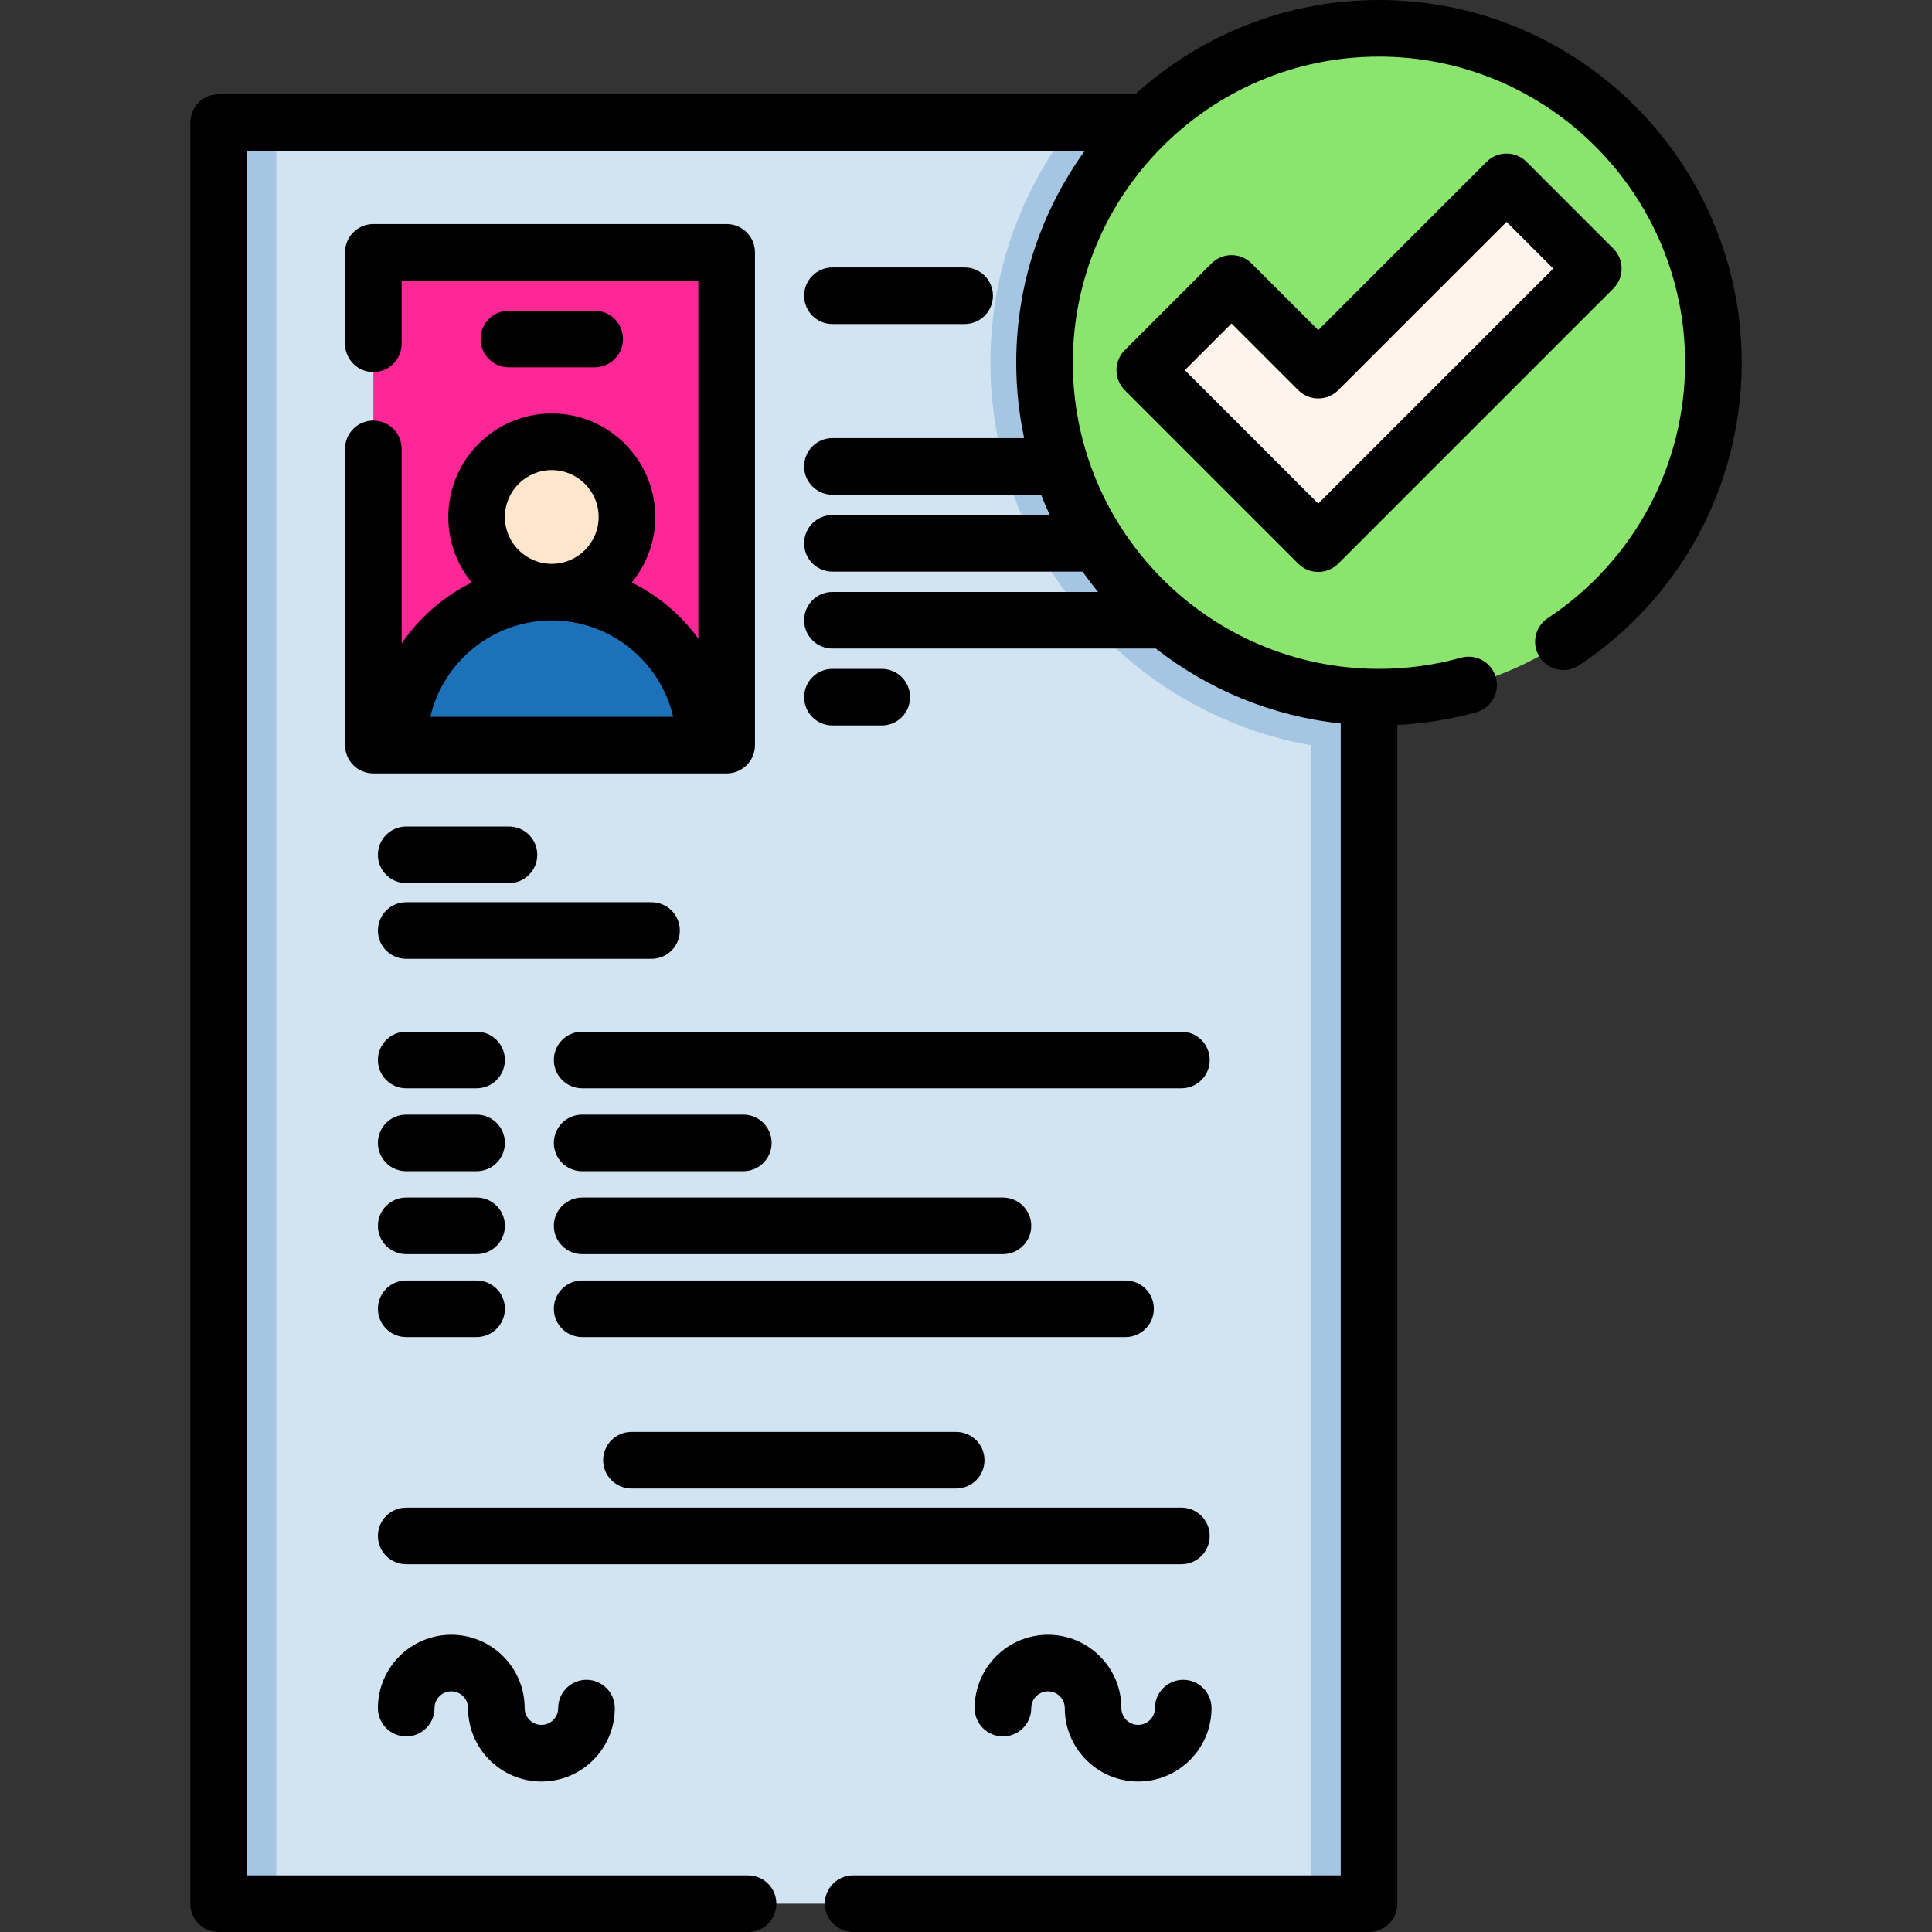 <?xml version="1.0" encoding="iso-8859-1"?>
<!-- Generator: Adobe Illustrator 19.0.0, SVG Export Plug-In . SVG Version: 6.00 Build 0)  -->
<svg version="1.1" id="Capa_1" xmlns="http://www.w3.org/2000/svg" xmlns:xlink="http://www.w3.org/1999/xlink" x="0px" y="0px"
	 viewBox="0 0 512.001 512.001" style="enable-background:new 0 0 512.001 512.001;" xml:space="preserve">
<rect x="0" y="0" width="512.001" height="512.001" fill="#333333" stroke="none"/>
<rect x="57.929" y="32.476" style="fill:#D2E3F1;" width="304.883" height="472.025"/>
<g>
	<path style="fill:#A5C6E3;" d="M362.809,32.476v166.577c-55.564-1.395-100.33-47.03-100.33-102.92
		c0-24.012,8.265-46.123,22.092-63.658h78.238V32.476z"/>
	<rect x="57.926" y="32.471" style="fill:#A5C6E3;" width="15.288" height="472.025"/>
	<rect x="347.523" y="32.471" style="fill:#A5C6E3;" width="15.288" height="472.025"/>
</g>
<rect x="98.94" y="66.877" style="fill:#FF2796;" width="93.641" height="130.591"/>
<circle style="fill:#FEE6CC;" cx="146.221" cy="137.001" r="19.923"/>
<path style="fill:#1D71B8;" d="M105.684,197.465c0-22.389,18.15-40.539,40.539-40.539s40.539,18.15,40.539,40.539H105.684z"/>
<circle style="fill:#8AE46D;" cx="365.443" cy="96.131" r="88.631"/>
<polygon style="fill:#FFF4EB;" points="422.24,71.177 399.255,48.192 349.35,98.098 326.366,75.114 303.381,98.098 349.35,144.066 
	"/>
<path d="M107.65,234.037h27.232c4.143,0,7.5-3.357,7.5-7.5s-3.357-7.5-7.5-7.5H107.65c-4.143,0-7.5,3.357-7.5,7.5
	S103.507,234.037,107.65,234.037z"/>
<path d="M180.161,246.604c0-4.143-3.357-7.5-7.5-7.5H107.65c-4.143,0-7.5,3.357-7.5,7.5s3.357,7.5,7.5,7.5h65.012
	C176.803,254.104,180.161,250.746,180.161,246.604z"/>
<path d="M167.34,379.471c-4.143,0-7.5,3.357-7.5,7.5s3.357,7.5,7.5,7.5h86.056c4.143,0,7.5-3.357,7.5-7.5s-3.357-7.5-7.5-7.5H167.34
	z"/>
<path d="M320.587,407.037c0-4.143-3.357-7.5-7.5-7.5H107.65c-4.143,0-7.5,3.357-7.5,7.5c0,4.143,3.357,7.5,7.5,7.5h205.438
	C317.23,414.537,320.587,411.18,320.587,407.037z"/>
<path d="M126.3,273.408h-18.65c-4.143,0-7.5,3.357-7.5,7.5s3.357,7.5,7.5,7.5h18.65c4.143,0,7.5-3.357,7.5-7.5
	S130.443,273.408,126.3,273.408z"/>
<path d="M126.3,295.385h-18.65c-4.143,0-7.5,3.357-7.5,7.5s3.357,7.5,7.5,7.5h18.65c4.143,0,7.5-3.357,7.5-7.5
	S130.443,295.385,126.3,295.385z"/>
<path d="M126.3,317.362h-18.65c-4.143,0-7.5,3.357-7.5,7.5s3.357,7.5,7.5,7.5h18.65c4.143,0,7.5-3.357,7.5-7.5
	S130.443,317.362,126.3,317.362z"/>
<path d="M126.3,339.339h-18.65c-4.143,0-7.5,3.357-7.5,7.5s3.357,7.5,7.5,7.5h18.65c4.143,0,7.5-3.357,7.5-7.5
	S130.443,339.339,126.3,339.339z"/>
<path d="M146.776,280.908c0,4.143,3.357,7.5,7.5,7.5h158.812c4.143,0,7.5-3.357,7.5-7.5s-3.357-7.5-7.5-7.5H154.276
	C150.133,273.408,146.776,276.766,146.776,280.908z"/>
<path d="M196.991,295.385h-42.715c-4.143,0-7.5,3.357-7.5,7.5s3.357,7.5,7.5,7.5h42.715c4.143,0,7.5-3.357,7.5-7.5
	S201.133,295.385,196.991,295.385z"/>
<path d="M146.776,324.862c0,4.143,3.357,7.5,7.5,7.5h111.513c4.143,0,7.5-3.357,7.5-7.5s-3.357-7.5-7.5-7.5H154.276
	C150.133,317.362,146.776,320.72,146.776,324.862z"/>
<path d="M305.776,346.839c0-4.143-3.357-7.5-7.5-7.5h-144c-4.143,0-7.5,3.357-7.5,7.5s3.357,7.5,7.5,7.5h144
	C302.419,354.339,305.776,350.982,305.776,346.839z"/>
<path d="M147.925,452.673c0,2.45-1.993,4.444-4.443,4.444c-2.45,0-4.444-1.994-4.444-4.444c0-10.721-8.723-19.443-19.443-19.443
	c-10.722,0-19.444,8.723-19.444,19.443c0,4.143,3.357,7.5,7.5,7.5c4.143,0,7.5-3.357,7.5-7.5c0-2.45,1.994-4.443,4.444-4.443
	s4.443,1.993,4.443,4.443c0,10.722,8.723,19.444,19.444,19.444s19.443-8.723,19.443-19.444c0-4.143-3.357-7.5-7.5-7.5
	C151.282,445.173,147.925,448.53,147.925,452.673z"/>
<path d="M313.566,445.173c-4.143,0-7.5,3.357-7.5,7.5c0,2.45-1.994,4.444-4.444,4.444s-4.444-1.994-4.444-4.444
	c0-10.721-8.723-19.443-19.443-19.443c-10.722,0-19.444,8.723-19.444,19.443c0,4.143,3.357,7.5,7.5,7.5c4.143,0,7.5-3.357,7.5-7.5
	c0-2.45,1.994-4.443,4.444-4.443c2.45,0,4.443,1.993,4.443,4.443c0,10.722,8.723,19.444,19.444,19.444
	c10.721,0,19.444-8.723,19.444-19.444C321.066,448.53,317.709,445.173,313.566,445.173z"/>
<path d="M98.938,111.453c-4.143,0-7.5,3.357-7.5,7.5v78.512c0,4.143,3.357,7.5,7.5,7.5h6.745h81.08h5.812c4.143,0,7.5-3.357,7.5-7.5
	V66.877c0-4.143-3.357-7.5-7.5-7.5H98.938c-4.143,0-7.5,3.357-7.5,7.5V91.1c0,4.143,3.357,7.5,7.5,7.5c4.143,0,7.5-3.357,7.5-7.5
	V74.377h78.637v94.88c-4.573-6.281-10.626-11.416-17.648-14.885c3.885-4.733,6.22-10.783,6.22-17.37
	c0-15.121-12.303-27.424-27.424-27.424S118.8,121.88,118.8,137.001c0,6.586,2.335,12.637,6.22,17.37
	c-7.506,3.708-13.914,9.314-18.581,16.196v-51.616C106.439,114.811,103.082,111.453,98.938,111.453z M133.8,137.002
	c0-6.851,5.573-12.424,12.423-12.424c6.851,0,12.424,5.573,12.424,12.424c0,6.85-5.573,12.423-12.424,12.423
	C139.374,149.425,133.8,143.852,133.8,137.002z M146.223,164.426c15.64,0,28.776,10.922,32.182,25.539h-64.363
	C117.448,175.348,130.584,164.426,146.223,164.426z"/>
<path d="M157.593,97.343c4.143,0,7.5-3.357,7.5-7.5s-3.357-7.5-7.5-7.5h-22.739c-4.143,0-7.5,3.357-7.5,7.5s3.357,7.5,7.5,7.5
	H157.593z"/>
<path d="M220.604,85.876h35.036c4.143,0,7.5-3.357,7.5-7.5c0-4.143-3.357-7.5-7.5-7.5h-35.036c-4.143,0-7.5,3.357-7.5,7.5
	C213.104,82.519,216.461,85.876,220.604,85.876z"/>
<path d="M233.682,192.258c4.143,0,7.5-3.357,7.5-7.5c0-4.143-3.357-7.5-7.5-7.5h-13.078c-4.143,0-7.5,3.357-7.5,7.5
	c0,4.143,3.357,7.5,7.5,7.5H233.682z"/>
<path d="M365.442,0c-24.832,0-47.494,9.465-64.572,24.976H57.928c-4.143,0-7.5,3.357-7.5,7.5v472.025c0,4.143,3.357,7.5,7.5,7.5
	H198.24c4.143,0,7.5-3.357,7.5-7.5c0-4.143-3.357-7.5-7.5-7.5H65.428V39.976h222.039c-11.416,15.808-18.155,35.208-18.155,56.154
	c0,6.848,0.725,13.528,2.093,19.975h-50.803c-4.143,0-7.5,3.357-7.5,7.5c0,4.143,3.357,7.5,7.5,7.5H275.9
	c0.715,1.823,1.487,3.617,2.307,5.384h-57.605c-4.143,0-7.5,3.357-7.5,7.5c0,4.143,3.357,7.5,7.5,7.5h66.294
	c1.303,1.844,2.671,3.639,4.098,5.385h-70.392c-4.143,0-7.5,3.357-7.5,7.5c0,4.143,3.357,7.5,7.5,7.5h85.715
	c13.812,10.805,30.641,17.919,48.993,19.851v305.275H226.09c-4.143,0-7.5,3.357-7.5,7.5c0,4.143,3.357,7.5,7.5,7.5h136.722
	c4.143,0,7.5-3.357,7.5-7.5V192.122c7.08-0.356,14.088-1.473,20.893-3.362c3.991-1.107,6.329-5.241,5.221-9.232
	c-1.107-3.991-5.243-6.329-9.232-5.221c-7.057,1.958-14.374,2.951-21.751,2.951c-44.734,0-81.129-36.394-81.129-81.128
	c0-44.734,36.394-81.13,81.129-81.13s81.129,36.395,81.129,81.13c0,27.287-13.606,52.591-36.396,67.687
	c-3.453,2.287-4.398,6.941-2.111,10.395c2.287,3.454,6.94,4.397,10.395,2.111c26.996-17.881,43.113-47.859,43.113-80.192
	C461.571,43.123,418.448,0,365.442,0z"/>
<path d="M429.74,71.177c0-1.989-0.79-3.896-2.197-5.304l-22.984-22.983c-2.928-2.928-7.677-2.928-10.606,0L349.35,87.491
	l-17.681-17.682c-1.407-1.406-3.314-2.196-5.304-2.196c-1.99,0-3.896,0.79-5.304,2.197l-22.983,22.984
	c-2.929,2.929-2.929,7.677,0,10.606l45.968,45.968c1.465,1.464,3.385,2.196,5.304,2.196c1.919,0,3.839-0.732,5.304-2.196
	l72.89-72.89C428.95,75.073,429.74,73.166,429.74,71.177z M349.35,133.459l-35.361-35.361l12.377-12.378l17.681,17.682
	c2.93,2.928,7.678,2.928,10.607,0L399.255,58.8l12.378,12.377L349.35,133.459z"/>
<g>
</g>
<g>
</g>
<g>
</g>
<g>
</g>
<g>
</g>
<g>
</g>
<g>
</g>
<g>
</g>
<g>
</g>
<g>
</g>
<g>
</g>
<g>
</g>
<g>
</g>
<g>
</g>
<g>
</g>
</svg>
